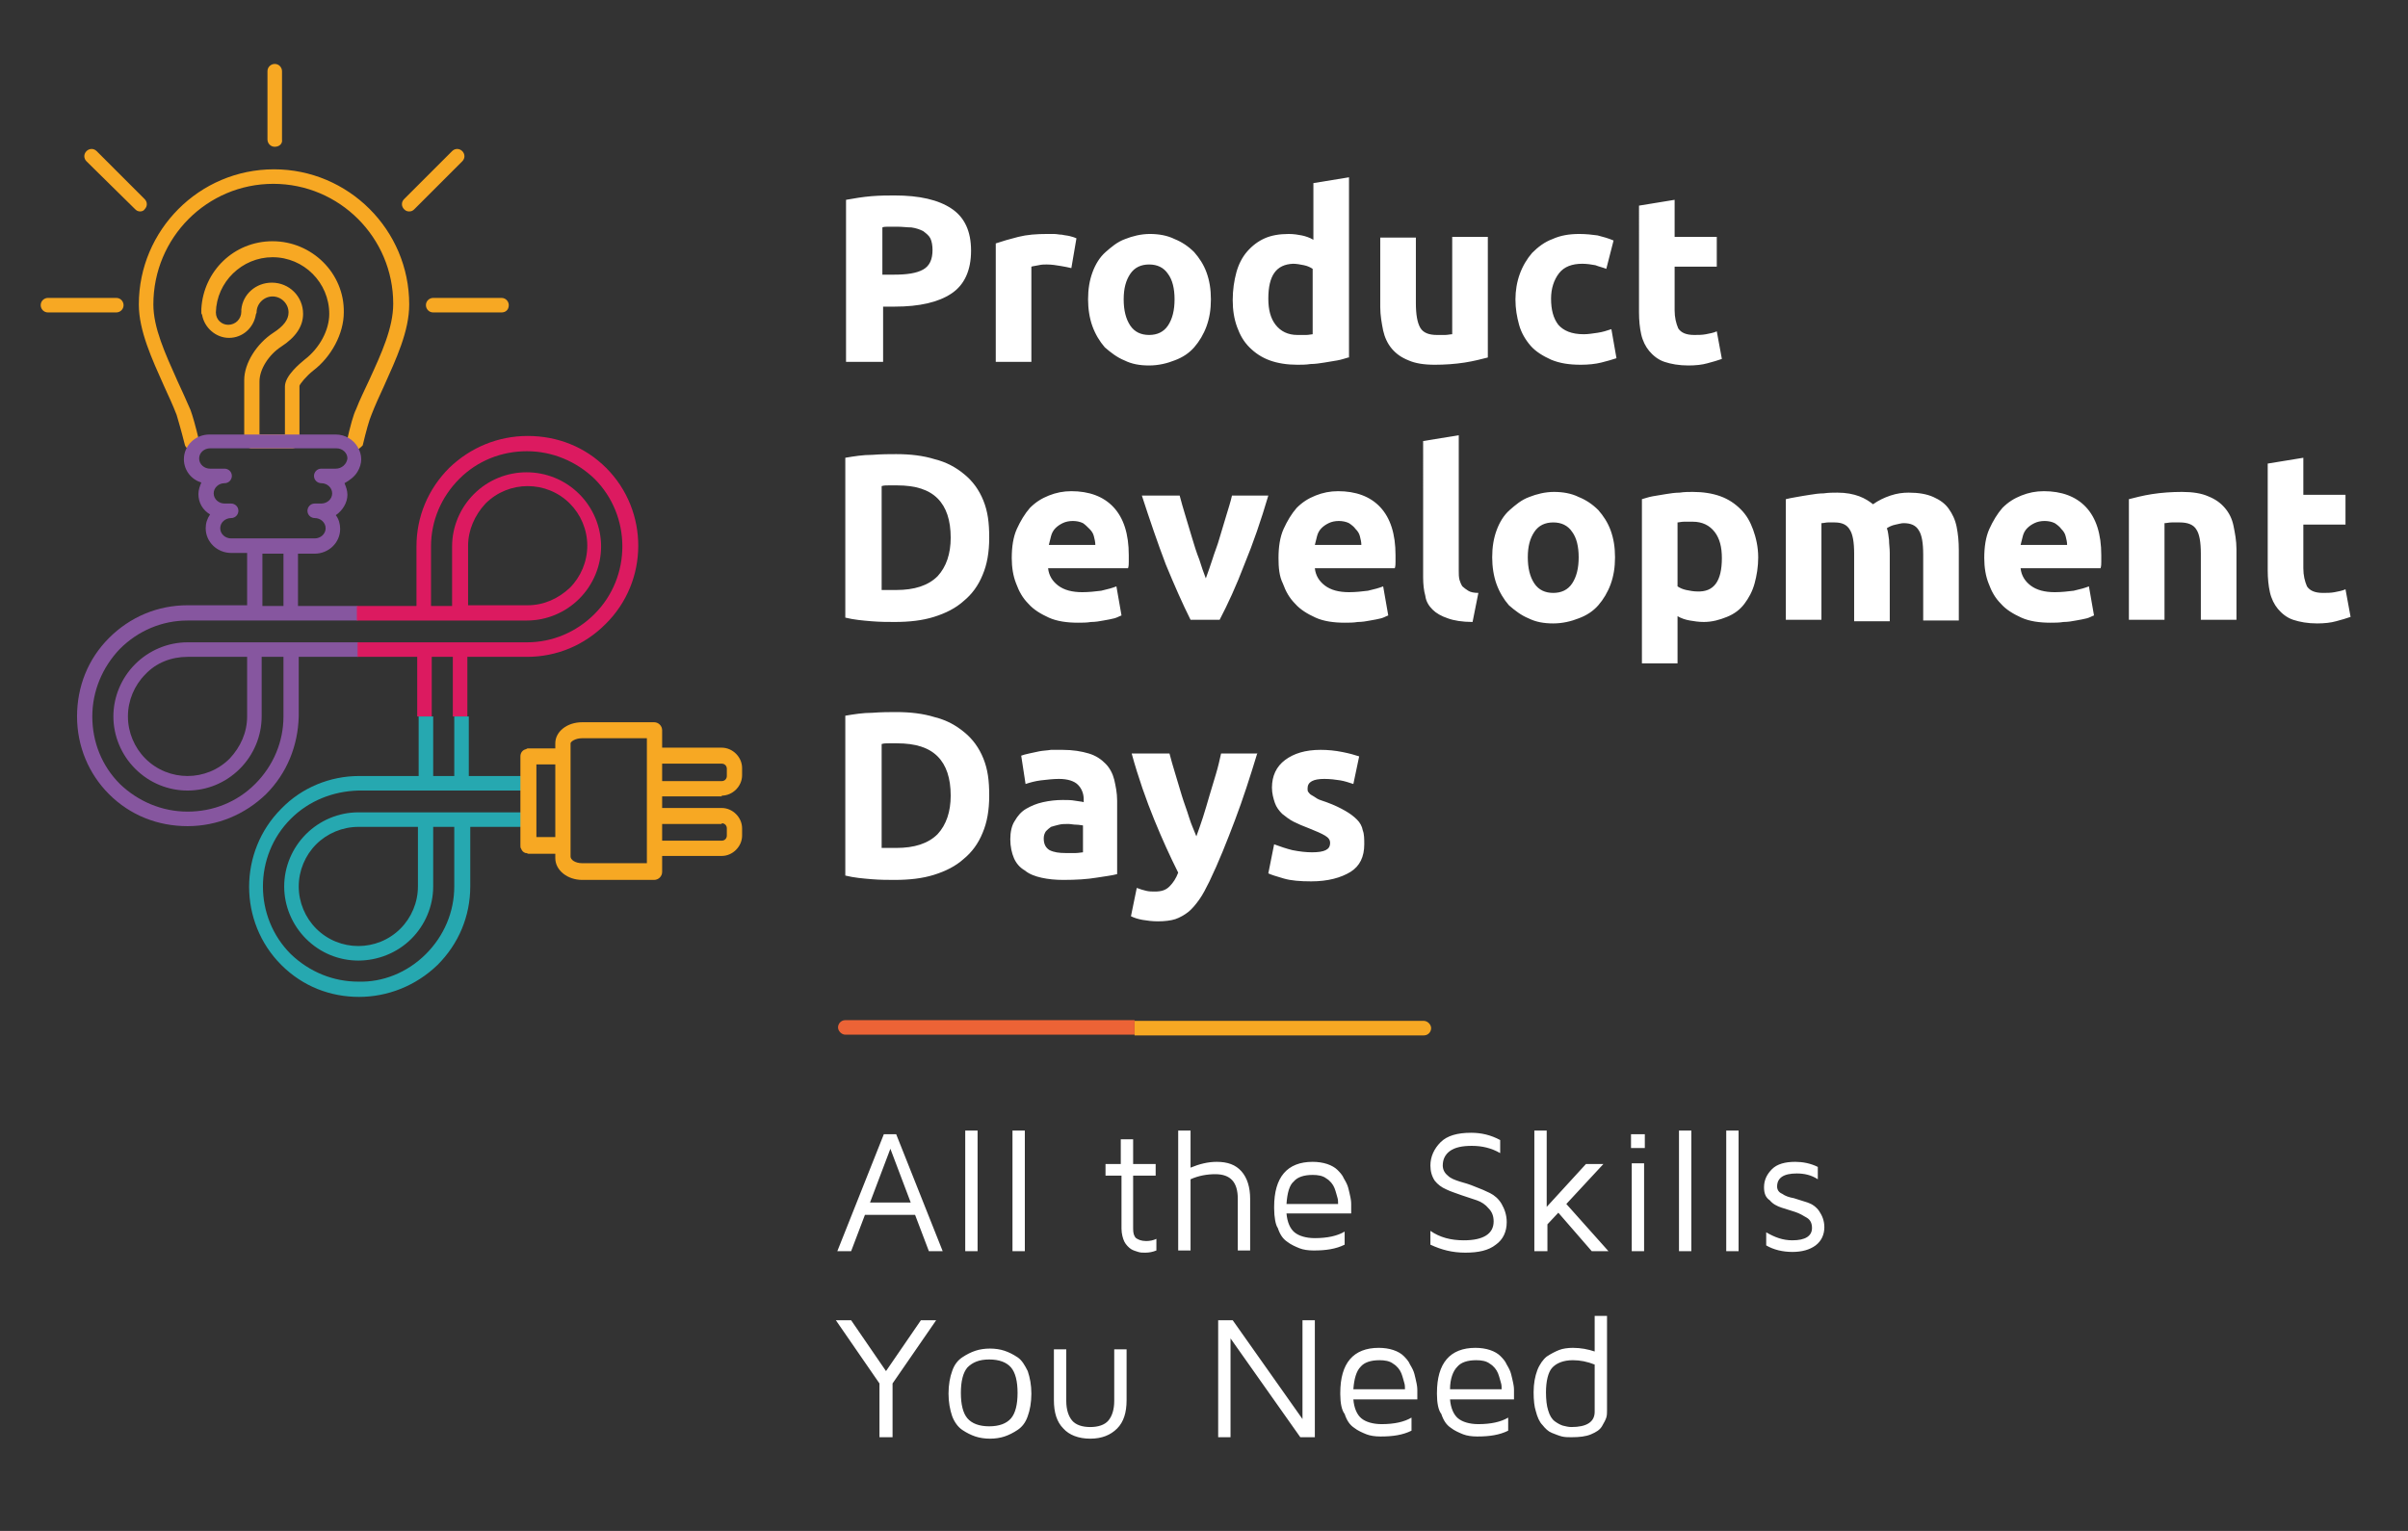 <svg id="Layer_1" xmlns="http://www.w3.org/2000/svg" xmlns:xlink="http://www.w3.org/1999/xlink" viewBox="0 0 331.3 210.7"><rect x="0" y="0" width="331.3" height="210.7" fill="#333333" stroke="none"/><style>.st0{clip-path:url(#SVGID_2_);fill:#f7a823}.st1{fill:#fff}.st2,.st3,.st4,.st5,.st6{clip-path:url(#SVGID_4_);fill:#86569f}.st3,.st4,.st5,.st6{fill:#dc1a60}.st4,.st5,.st6{fill:#26a8b0}.st5,.st6{fill:#ec6336}.st6{fill:#f7a823}</style><defs><path id="SVGID_1_" d="M-124.7-315.2h595.3v841.9h-595.3z"/></defs><clipPath id="SVGID_2_"><use xlink:href="#SVGID_1_" overflow="visible"/></clipPath><path class="st0" d="M48.7 62h-.2c-.5-.1-.9-.7-.8-1.2.5-2.2.9-3.7 1.3-4.5.5-1.3 1.2-2.7 1.8-4 1.7-3.7 3.3-7.2 3.3-10.5 0-9.1-7.4-16.5-16.5-16.5s-16.5 7.4-16.5 16.6c0 3.2 1.6 6.7 3.3 10.5.6 1.3 1.2 2.6 1.8 4 .3.8.7 2.2 1.2 4.3.1.5-.2 1.1-.8 1.2-.5.1-1.1-.2-1.2-.8-.5-2-.9-3.3-1.1-4-.5-1.3-1.1-2.6-1.7-3.9-1.7-3.8-3.5-7.7-3.5-11.3 0-10.2 8.3-18.6 18.6-18.6 10.2 0 18.6 8.3 18.6 18.6 0 3.7-1.8 7.5-3.5 11.3-.6 1.3-1.2 2.6-1.7 3.9-.3.7-.7 2.1-1.2 4.2-.3.3-.7.7-1.2.7M37.8 20.2c-.6 0-1-.5-1-1V9.8c0-.6.5-1 1-1 .6 0 1 .5 1 1v9.4c.1.6-.4 1-1 1M56.3 29.1c-.3 0-.5-.1-.7-.3-.4-.4-.4-1 0-1.4l6.6-6.6c.4-.4 1-.4 1.4 0 .4.4.4 1 0 1.4L57 28.8c-.2.2-.4.3-.7.3M19.3 29.1c-.3 0-.5-.1-.7-.3l-6.7-6.6c-.4-.4-.4-1 0-1.4.4-.4 1-.4 1.4 0l6.6 6.6c.4.4.4 1 0 1.4-.1.2-.4.3-.6.3"/><path class="st0" d="M37.5 33.2c-5.3 0-9.5 4.1-9.8 9.3v.5c0 .1 0 .2.1.3.3 1.8 1.9 3.2 3.7 3.2 1.9 0 3.4-1.4 3.7-3.2 0-.1.1-.2.1-.3 0-1.2 1-2.2 2.2-2.2 1.2 0 2.2 1 2.2 2.2 0 1-.7 1.9-2.1 2.8-2.3 1.5-4 4.2-4 6.5v8.4c0 .6.5 1 1 1h5.6c.6 0 1-.5 1-1v-7.6c.1-.3.9-1.3 1.9-2.1 2.5-1.9 4.2-5.1 4.2-8 .1-5.4-4.4-9.8-9.8-9.8m4.4 16.3c-.6.5-2.7 2.2-2.7 3.7v6.6h-3.5v-7.3c0-1.7 1.3-3.7 3-4.8 2-1.3 3-2.8 3-4.5 0-2.4-1.9-4.3-4.3-4.3-2.2 0-4 1.6-4.2 3.7v.3c0 1-.8 1.8-1.8 1.8-.9 0-1.7-.7-1.7-1.7.1-4.2 3.6-7.6 7.8-7.6 4.3 0 7.8 3.5 7.8 7.8 0 2.2-1.3 4.7-3.4 6.3M69 43h-9.4c-.6 0-1-.5-1-1 0-.6.5-1 1-1H69c.6 0 1 .5 1 1 0 .6-.4 1-1 1M16 43H6.6c-.6 0-1-.5-1-1 0-.6.5-1 1-1H16c.6 0 1 .5 1 1 0 .6-.5 1-1 1"/><path class="st1" d="M123.1 26.9c3.4 0 6 .6 7.8 1.8 1.8 1.2 2.7 3.1 2.7 5.8 0 2.7-.9 4.7-2.7 5.9-1.8 1.2-4.4 1.8-7.8 1.8h-1.6v7.6h-5.1V27.5c1.1-.2 2.3-.4 3.5-.5s2.3-.1 3.2-.1zm.3 4.3h-1.1c-.4 0-.7 0-.9.1v6.5h1.6c1.8 0 3.1-.2 4-.7.9-.5 1.3-1.4 1.3-2.7 0-.6-.1-1.2-.3-1.6-.2-.4-.6-.7-1-1-.4-.2-.9-.4-1.6-.5-.6 0-1.2-.1-2-.1zM147.4 36.9c-.4-.1-.9-.2-1.5-.3-.6-.1-1.2-.2-1.9-.2-.3 0-.7 0-1.1.1-.4.1-.7.1-1 .2v13.1H137V33.5c.9-.3 1.9-.6 3.1-.9 1.2-.3 2.5-.4 4-.4h.9c.4 0 .7.1 1.1.1.4.1.7.1 1.1.2.4.1.7.2.9.3l-.7 4.1zM166.6 41.2c0 1.4-.2 2.6-.6 3.7s-1 2.1-1.7 2.9c-.7.8-1.6 1.4-2.7 1.8-1 .4-2.2.7-3.5.7-1.3 0-2.4-.2-3.4-.7-1-.4-1.9-1.1-2.7-1.8-.7-.8-1.3-1.8-1.7-2.9-.4-1.1-.6-2.4-.6-3.7 0-1.4.2-2.6.6-3.7s1-2.1 1.8-2.8 1.6-1.4 2.7-1.8c1-.4 2.2-.7 3.4-.7 1.2 0 2.4.2 3.4.7 1 .4 1.9 1 2.7 1.8.7.8 1.3 1.7 1.7 2.8.4 1.1.6 2.3.6 3.7zm-5 0c0-1.5-.3-2.7-.9-3.5-.6-.9-1.5-1.3-2.6-1.3s-2 .4-2.6 1.3c-.6.9-.9 2-.9 3.5s.3 2.7.9 3.6 1.5 1.3 2.6 1.3 2-.4 2.6-1.3c.6-.9.9-2.1.9-3.6zM185.5 49.2c-.4.1-.9.3-1.5.4l-1.8.3c-.6.1-1.3.2-1.9.2-.6.1-1.3.1-1.8.1-1.4 0-2.7-.2-3.8-.6-1.1-.4-2-1-2.8-1.8-.8-.8-1.3-1.7-1.7-2.8-.4-1.1-.6-2.3-.6-3.7 0-1.4.2-2.7.5-3.8.3-1.1.8-2.1 1.5-2.9.7-.8 1.5-1.4 2.4-1.8.9-.4 2-.6 3.3-.6.7 0 1.3.1 1.8.2s1.1.3 1.6.6v-7.8l4.9-.8v24.8zm-11-8.1c0 1.5.3 2.7 1 3.6.7.9 1.7 1.4 3 1.4h1.2c.4 0 .7-.1.9-.1v-9c-.3-.2-.7-.4-1.2-.5-.5-.1-1-.2-1.5-.2-2.3.1-3.4 1.6-3.4 4.8zM204.7 49.2c-.8.2-1.9.5-3.2.7-1.3.2-2.7.3-4.1.3-1.5 0-2.7-.2-3.6-.6-1-.4-1.7-.9-2.3-1.6-.6-.7-1-1.6-1.2-2.5-.2-1-.4-2.1-.4-3.2v-9.6h4.9v9c0 1.6.2 2.7.6 3.4s1.2 1 2.3 1h1.1c.4 0 .7-.1 1-.1V32.6h4.9v16.6zM208.5 41.2c0-1.2.2-2.4.6-3.5.4-1.1 1-2.1 1.7-2.9.8-.8 1.7-1.5 2.8-1.9 1.1-.5 2.3-.7 3.7-.7.9 0 1.8.1 2.5.2.8.2 1.5.4 2.2.7l-1 3.9c-.5-.2-1-.3-1.5-.5-.5-.1-1.2-.2-1.8-.2-1.4 0-2.5.4-3.2 1.3s-1.1 2.1-1.1 3.5c0 1.5.3 2.7 1 3.6.7.8 1.8 1.3 3.5 1.3.6 0 1.2-.1 1.9-.2s1.3-.3 1.9-.5l.7 4c-.6.2-1.3.4-2.1.6-.8.2-1.8.3-2.8.3-1.6 0-2.9-.2-4.1-.7-1.1-.5-2.1-1.1-2.8-1.9-.7-.8-1.3-1.8-1.6-2.9s-.5-2.2-.5-3.5zM225.5 28.3l4.9-.8v5.1h5.8v4.1h-5.8v6c0 1 .2 1.8.5 2.5.4.6 1.1.9 2.2.9.5 0 1.1 0 1.6-.1s1.1-.2 1.5-.4l.7 3.8c-.6.2-1.2.4-2 .6-.7.2-1.6.3-2.6.3-1.3 0-2.4-.2-3.3-.5s-1.6-.9-2.1-1.5-.9-1.4-1.1-2.3c-.2-.9-.3-1.9-.3-3V28.3zM136.1 74c0 2-.3 3.7-.9 5.1-.6 1.5-1.5 2.7-2.6 3.6-1.1 1-2.5 1.7-4.1 2.2-1.6.5-3.4.7-5.4.7-.9 0-2 0-3.2-.1-1.2-.1-2.4-.2-3.6-.5V63c1.2-.2 2.4-.4 3.7-.4 1.3-.1 2.4-.1 3.3-.1 1.9 0 3.7.2 5.3.7 1.6.4 2.9 1.1 4.1 2.1 1.1.9 2 2.1 2.6 3.6s.8 3 .8 5.1zm-14.7 7.2H123.3c2.5 0 4.4-.6 5.7-1.9 1.2-1.3 1.8-3.1 1.8-5.3 0-2.4-.6-4.2-1.8-5.4-1.2-1.2-3-1.8-5.6-1.8h-1.1c-.4 0-.7 0-1 .1v14.3zM139.2 76.8c0-1.5.2-2.9.7-4 .5-1.1 1.1-2.1 1.8-2.9.8-.8 1.6-1.3 2.6-1.7s2-.6 3.1-.6c2.4 0 4.4.7 5.8 2.2 1.4 1.5 2.1 3.7 2.1 6.6v.9c0 .3 0 .6-.1.9h-11c.1 1 .6 1.8 1.4 2.4.8.6 1.9.9 3.3.9.9 0 1.8-.1 2.6-.2.9-.2 1.6-.4 2.1-.6l.7 4c-.3.1-.6.3-1 .4-.4.1-.9.2-1.5.3-.5.1-1.1.2-1.7.2-.6.1-1.2.1-1.8.1-1.5 0-2.9-.2-4-.7-1.1-.5-2.1-1.1-2.8-1.9-.8-.8-1.3-1.7-1.7-2.8-.4-1-.6-2.2-.6-3.5zm11.5-1.8c0-.4-.1-.8-.2-1.2-.1-.4-.3-.7-.6-1-.3-.3-.6-.6-.9-.8-.4-.2-.9-.3-1.4-.3-.5 0-1 .1-1.4.3-.4.2-.7.4-1 .7-.3.3-.5.7-.6 1.1l-.3 1.2h6.4zM163.8 85.3c-1.1-2.2-2.2-4.7-3.4-7.6-1.1-2.9-2.2-6.1-3.3-9.5h5.2c.2.8.5 1.8.8 2.8l.9 3c.3 1 .6 2 1 3 .3 1 .6 1.8.9 2.6.3-.8.6-1.7.9-2.6.3-1 .7-1.9 1-3l.9-3c.3-1 .6-1.9.8-2.8h5c-1 3.4-2.1 6.6-3.3 9.5-1.1 2.9-2.3 5.5-3.4 7.6h-4zM175.9 76.8c0-1.5.2-2.9.7-4s1.1-2.1 1.8-2.9c.8-.8 1.6-1.3 2.6-1.7s2-.6 3.1-.6c2.4 0 4.4.7 5.8 2.2 1.4 1.5 2.1 3.7 2.1 6.6v.9c0 .3 0 .6-.1.9h-11c.1 1 .6 1.8 1.4 2.4.8.6 1.9.9 3.3.9.9 0 1.8-.1 2.6-.2.9-.2 1.6-.4 2.1-.6l.7 4c-.3.1-.6.3-1 .4-.4.1-.9.2-1.5.3-.5.1-1.1.2-1.7.2-.6.1-1.2.1-1.8.1-1.5 0-2.9-.2-4-.7-1.1-.5-2.1-1.1-2.8-1.9-.8-.8-1.3-1.7-1.7-2.8-.5-1-.6-2.2-.6-3.5zm11.4-1.8c0-.4-.1-.8-.2-1.2s-.3-.7-.6-1c-.2-.3-.6-.6-.9-.8-.4-.2-.9-.3-1.4-.3-.5 0-1 .1-1.4.3-.4.2-.7.4-1 .7-.3.3-.5.7-.6 1.1l-.3 1.2h6.4zM202.6 85.6c-1.4 0-2.6-.2-3.4-.5-.9-.3-1.6-.7-2.1-1.2s-.9-1.1-1-1.9c-.2-.7-.3-1.6-.3-2.5V60.7l4.9-.8v18.7c0 .4 0 .8.1 1.2.1.3.2.6.4.9.2.2.5.4.8.6.3.2.8.3 1.4.3l-.8 4zM222.2 76.7c0 1.4-.2 2.6-.6 3.7-.4 1.1-1 2.1-1.7 2.9-.7.8-1.6 1.4-2.7 1.8-1 .4-2.2.7-3.5.7-1.3 0-2.4-.2-3.4-.7-1-.4-1.9-1.1-2.7-1.8-.7-.8-1.3-1.8-1.7-2.9s-.6-2.4-.6-3.7c0-1.4.2-2.6.6-3.7s1-2.1 1.8-2.8 1.6-1.4 2.7-1.8c1-.4 2.2-.7 3.4-.7 1.2 0 2.4.2 3.4.7 1 .4 1.9 1 2.7 1.8.7.8 1.3 1.7 1.7 2.8.4 1.1.6 2.3.6 3.7zm-5 0c0-1.5-.3-2.7-.9-3.5-.6-.9-1.5-1.3-2.6-1.3s-2 .4-2.6 1.3c-.6.9-.9 2-.9 3.5s.3 2.7.9 3.6c.6.9 1.5 1.3 2.6 1.3s2-.4 2.6-1.3c.6-.9.9-2.1.9-3.6zM241.9 76.7c0 1.3-.2 2.5-.5 3.6s-.8 2-1.4 2.8-1.4 1.4-2.4 1.8-2 .7-3.2.7c-.7 0-1.3-.1-1.9-.2-.6-.1-1.2-.3-1.7-.6v6.5h-4.9V68.7c.4-.1.9-.3 1.5-.4l1.8-.3c.6-.1 1.3-.2 1.9-.2.6-.1 1.3-.1 1.8-.1 1.4 0 2.7.2 3.8.6 1.1.4 2 1 2.8 1.8.8.8 1.3 1.7 1.7 2.8s.7 2.4.7 3.8zm-5 .1c0-1.5-.3-2.7-1-3.6-.7-.9-1.7-1.4-3-1.4h-1.2c-.4 0-.7.1-.9.1v8.8c.3.2.7.4 1.2.5.5.1 1 .2 1.5.2 2.3.1 3.4-1.4 3.4-4.6zM255.1 76.2c0-1.6-.2-2.7-.6-3.3-.4-.7-1.1-1-2.1-1h-.9c-.3 0-.6.1-.9.1v13.3h-4.9V68.7c.4-.1.9-.2 1.5-.3.6-.1 1.1-.2 1.8-.3.6-.1 1.3-.2 1.9-.2.7-.1 1.3-.1 1.9-.1 1.2 0 2.2.2 3 .5.8.3 1.4.7 1.9 1.1.7-.5 1.5-.9 2.4-1.2.9-.3 1.7-.4 2.5-.4 1.4 0 2.5.2 3.4.6.9.4 1.6.9 2.1 1.6.5.7.9 1.5 1.1 2.5.2 1 .3 2 .3 3.2v9.7h-4.9v-9.1c0-1.6-.2-2.7-.6-3.3-.4-.7-1.1-1-2.1-1-.3 0-.6.1-1.1.2-.5.1-.9.3-1.2.5.2.5.2 1 .3 1.6 0 .6.1 1.1.1 1.8v9.4h-4.9v-9.3zM273 76.8c0-1.5.2-2.9.7-4s1.1-2.1 1.8-2.9c.8-.8 1.6-1.3 2.6-1.7s2-.6 3.1-.6c2.4 0 4.4.7 5.8 2.2 1.4 1.5 2.1 3.7 2.1 6.6v.9c0 .3 0 .6-.1.9h-11c.1 1 .6 1.8 1.4 2.4.8.6 1.9.9 3.3.9.9 0 1.8-.1 2.6-.2.9-.2 1.6-.4 2.1-.6l.7 4c-.3.1-.6.3-1 .4-.4.1-.9.2-1.5.3-.5.1-1.1.2-1.7.2-.6.1-1.2.1-1.8.1-1.5 0-2.9-.2-4-.7-1.1-.5-2.1-1.1-2.8-1.9-.8-.8-1.3-1.7-1.7-2.8-.4-1-.6-2.2-.6-3.5zm11.4-1.8c0-.4-.1-.8-.2-1.2s-.3-.7-.6-1c-.2-.3-.6-.6-.9-.8-.4-.2-.9-.3-1.4-.3-.5 0-1 .1-1.4.3-.4.2-.7.4-1 .7-.3.3-.5.7-.6 1.1L278 75h6.4zM292.9 68.7c.8-.2 1.9-.5 3.2-.7 1.3-.2 2.7-.3 4.1-.3 1.5 0 2.7.2 3.6.6 1 .4 1.7.9 2.3 1.6s1 1.5 1.2 2.5c.2 1 .4 2 .4 3.2v9.7h-4.9v-9.1c0-1.6-.2-2.7-.6-3.3-.4-.7-1.2-1-2.3-1h-1.1c-.4 0-.7.1-1 .1v13.3h-4.9V68.7zM312 63.8l4.9-.8v5.1h5.8v4.1h-5.8v6c0 1 .2 1.8.5 2.5.4.6 1.1.9 2.2.9.5 0 1.1 0 1.6-.1s1.1-.2 1.5-.4l.7 3.8c-.6.2-1.2.4-2 .6-.7.2-1.6.3-2.6.3-1.3 0-2.4-.2-3.3-.5s-1.6-.9-2.1-1.5-.9-1.4-1.1-2.3c-.2-.9-.3-1.9-.3-3V63.8zM136.1 109.5c0 2-.3 3.7-.9 5.1-.6 1.5-1.5 2.7-2.6 3.6-1.1 1-2.5 1.7-4.1 2.2-1.6.5-3.4.7-5.4.7-.9 0-2 0-3.2-.1-1.2-.1-2.4-.2-3.6-.5v-22c1.2-.2 2.4-.4 3.7-.4 1.3-.1 2.4-.1 3.3-.1 1.9 0 3.7.2 5.3.7 1.6.4 2.9 1.1 4.1 2.1 1.1.9 2 2.1 2.6 3.6s.8 3 .8 5.1zm-14.7 7.2H123.3c2.5 0 4.4-.6 5.7-1.9 1.2-1.3 1.8-3.1 1.8-5.3 0-2.4-.6-4.2-1.8-5.4-1.2-1.2-3-1.8-5.6-1.8h-1.1c-.4 0-.7 0-1 .1v14.3zM146.2 103.2c1.4 0 2.6.2 3.6.5s1.7.8 2.3 1.4c.6.6 1 1.4 1.2 2.2.2.9.4 1.8.4 2.9v10.1c-.7.2-1.7.3-2.9.5s-2.7.3-4.5.3c-1.1 0-2.1-.1-3-.3-.9-.2-1.7-.5-2.3-1-.7-.4-1.2-1-1.5-1.7-.3-.7-.5-1.6-.5-2.6s.2-1.9.6-2.5c.4-.7.9-1.3 1.6-1.7.7-.4 1.4-.7 2.3-.9.9-.2 1.8-.3 2.7-.3.6 0 1.2 0 1.7.1s.9.1 1.2.2v-.4c0-.8-.3-1.5-.8-2s-1.4-.8-2.6-.8c-.8 0-1.6.1-2.5.2-.8.1-1.5.3-2.1.5l-.6-3.9c.3-.1.6-.2 1.1-.3s.9-.2 1.4-.3c.5-.1 1-.1 1.6-.2h1.6zm.4 14.2h1.4c.4 0 .8-.1 1-.1v-3.7c-.2 0-.5-.1-.9-.1s-.8-.1-1.1-.1c-.5 0-.9 0-1.3.1s-.8.2-1.1.3c-.3.2-.5.4-.7.6-.2.3-.3.6-.3 1 0 .8.3 1.3.8 1.6.6.3 1.3.4 2.2.4zM173 103.6c-1 3.3-2 6.4-3.1 9.3-1.1 2.9-2.2 5.7-3.5 8.4-.5 1-.9 1.8-1.4 2.5-.5.7-1 1.3-1.5 1.7s-1.2.8-1.8 1-1.5.3-2.4.3c-.8 0-1.5-.1-2.1-.2-.6-.1-1.2-.3-1.6-.5l.8-3.9c.5.2.9.3 1.3.4s.8.1 1.2.1c.9 0 1.5-.2 2-.7.5-.5.9-1.1 1.2-1.9-1.1-2.2-2.2-4.6-3.3-7.3-1.1-2.7-2.2-5.8-3.1-9.1h5.2c.2.8.5 1.8.8 2.8l.9 3c.3 1 .7 2 1 3 .3 1 .7 1.8 1 2.6.3-.8.6-1.7.9-2.6.3-1 .6-1.9.9-3l.9-3c.3-1 .5-1.9.7-2.8h5zM180.5 117.3c.9 0 1.5-.1 1.9-.3.4-.2.6-.5.6-1 0-.4-.2-.7-.7-1-.5-.3-1.2-.6-2.2-1-.8-.3-1.5-.6-2.1-.9-.6-.3-1.1-.7-1.6-1.1-.4-.4-.8-.9-1-1.5-.2-.6-.4-1.3-.4-2.1 0-1.6.6-2.9 1.8-3.8 1.2-.9 2.8-1.4 4.9-1.4 1 0 2 .1 3 .3 1 .2 1.7.4 2.3.6l-.8 3.8c-.6-.2-1.2-.4-1.8-.5s-1.4-.2-2.2-.2c-1.5 0-2.3.4-2.3 1.3 0 .2 0 .4.1.5s.2.3.4.4.5.3.8.5c.3.2.8.3 1.3.5 1.1.4 1.9.8 2.6 1.2.7.4 1.2.8 1.6 1.2s.7.9.8 1.5c.2.5.2 1.2.2 1.9 0 1.7-.6 3-1.9 3.8s-3.1 1.3-5.4 1.3c-1.5 0-2.8-.1-3.8-.4s-1.7-.5-2.1-.7l.8-4c.8.3 1.7.6 2.5.8 1 .2 1.9.3 2.7.3zM115.2 172.2l6.4-16.1h1.7l6.4 16.1h-1.9l-1.9-5H119l-1.9 5h-1.9zm4.5-6.7h5.6l-2.8-7.4-2.8 7.4zM132.8 172.2v-16.6h1.7v16.6h-1.7zM139.3 172.2v-16.6h1.7v16.6h-1.7zM152.1 161.8v-1.6h2.1v-3.4h1.7v3.4h3.1v1.6h-3.1v7.3c0 .6.1 1 .4 1.3.3.2.7.4 1.4.4.5 0 1-.1 1.4-.3v1.6c-.5.2-1 .3-1.5.3h-.1c-.3 0-.6 0-.9-.1-.3-.1-.7-.2-1-.4s-.7-.6-.9-1-.4-1.1-.4-1.8v-7.3h-2.2zM162.1 172.2v-16.6h1.7v5.1c1.2-.5 2.4-.8 3.6-.8 1.5 0 2.6.4 3.4 1.3s1.2 2.2 1.2 3.8v7.1h-1.7V165c0-2.3-1-3.4-3.1-3.4-1.1 0-2.3.2-3.4.7v9.8h-1.7zM175.3 166.3v-.2c0-4.1 1.8-6.2 5.3-6.2.7 0 1.4.1 2 .3.6.2 1.1.5 1.4.8s.7.7.9 1.2c.3.5.5.9.6 1.3s.2.8.3 1.3c.1.5.1.8.1.9v1.3H177c.1 1.2.5 2.1 1.1 2.6.6.5 1.6.8 2.8.8 1.7 0 3.1-.3 4.1-.9v1.8c-1.2.6-2.6.8-4.2.8h-.1c-.7 0-1.4-.1-1.9-.3s-1.2-.5-1.7-.9c-.6-.4-1-1-1.3-1.9-.3-.4-.5-1.5-.5-2.7zm1.7-.6h7.1c0-.3 0-.6-.1-.9-.1-.3-.2-.8-.4-1.3s-.6-1-1.1-1.3c-.5-.4-1.2-.5-1.9-.5-1.2 0-2.1.3-2.6.9-.6.5-.9 1.6-1 3.1zM196.8 160.4c0-1.2.5-2.3 1.4-3.2.9-.9 2.3-1.3 4.2-1.3 1.4 0 2.7.3 4 1v1.8c-1.2-.7-2.5-1-3.9-1-1.3 0-2.3.2-3 .7-.7.5-1 1.2-1 2 0 .5.2 1 .7 1.4.4.4 1 .6 1.6.8.7.2 1.4.4 2.1.7.8.3 1.5.6 2.1.9s1.2.8 1.6 1.5c.4.7.7 1.5.7 2.5 0 1.3-.5 2.4-1.5 3.1-1 .8-2.4 1.1-4.2 1.1-1.8 0-3.3-.4-4.8-1.1v-1.9c1.3.9 2.8 1.3 4.6 1.3 2.7 0 4.1-.9 4.1-2.6 0-.7-.2-1.3-.7-1.8-.4-.5-1-.9-1.6-1.1l-2.1-.7c-.8-.3-1.5-.5-2.1-.8-.7-.3-1.2-.7-1.6-1.2-.4-.6-.6-1.3-.6-2.1zM211.1 172.2v-16.6h1.7v10.5l5.4-5.9h2.4l-5.1 5.5 5.8 6.5H219l-4.6-5.3-1.5 1.6v3.7h-1.8zM224.4 158v-1.9h1.9v1.9h-1.9zm.1 14.2h1.7v-12.1h-1.7v12.1zM231 172.2v-16.6h1.7v16.6H231zM237.5 172.2v-16.6h1.7v16.6h-1.7zM242.7 163.4c0-1 .4-1.8 1.1-2.5.7-.7 1.8-1 3.2-1 1 0 2.1.2 3.1.7v1.7c-.9-.6-1.9-.8-2.9-.8-1.8 0-2.7.6-2.7 1.8 0 .4.2.8.7 1 .4.3 1 .5 1.6.6.6.2 1.3.4 1.9.6s1.2.6 1.6 1.2.7 1.3.7 2.2c0 1-.4 1.9-1.2 2.5-.8.6-1.9.9-3.2.9-1.3 0-2.6-.3-3.6-.9v-1.8c1.2.7 2.3 1.1 3.6 1.1 1.8 0 2.7-.6 2.7-1.7 0-.6-.2-1.1-.7-1.4s-1-.6-1.6-.8c-.6-.2-1.3-.4-1.9-.6s-1.2-.5-1.6-1c-.6-.4-.8-1-.8-1.8zM115 181.7h2.1l4.8 7 4.8-7h2.1l-6 8.7v7.4H121v-7.4l-6-8.7zM131 194.9c-.3-.9-.5-1.9-.5-3.1s.2-2.3.5-3.1c.3-.9.8-1.5 1.4-1.9.6-.4 1.2-.7 1.8-.9.6-.2 1.3-.3 2-.3s1.4.1 2 .3c.6.2 1.2.5 1.8.9.6.4 1 1.1 1.4 1.9.3.9.5 1.9.5 3.1s-.2 2.3-.5 3.1c-.3.9-.8 1.5-1.4 1.9-.6.4-1.2.7-1.8.9-.6.2-1.3.3-2 .3s-1.4-.1-2-.3c-.6-.2-1.2-.5-1.8-.9-.6-.4-1.1-1.1-1.4-1.9zm2.1-6.7c-.6.7-.9 1.9-.9 3.5s.3 2.8.9 3.5c.6.7 1.6 1.1 3 1.1s2.4-.4 3-1.1.9-1.9.9-3.5-.3-2.8-.9-3.5c-.6-.7-1.6-1.1-3-1.1s-2.3.4-3 1.1zM145 192.7v-7h1.7v7.1c0 1.2.3 2.1.8 2.7.5.6 1.4.9 2.5.9s2-.3 2.5-.9c.5-.6.8-1.5.8-2.7v-7.1h1.7v7c0 1.7-.4 3-1.3 3.9-.9.9-2.1 1.4-3.7 1.4s-2.9-.5-3.7-1.4c-.9-.9-1.3-2.2-1.3-3.9zM167.6 197.8v-16.1h2l9.6 13.6v-13.6h1.7v16.1h-2l-9.6-13.6v13.6h-1.7zM184.4 191.9v-.2c0-4.1 1.8-6.2 5.3-6.2.7 0 1.4.1 2 .3.6.2 1.1.5 1.4.8s.7.7.9 1.2c.3.5.5.9.6 1.3s.2.8.3 1.3c.1.5.1.8.1.9v1.3h-8.8c.1 1.2.5 2.1 1.1 2.6.6.5 1.6.8 2.8.8 1.7 0 3.1-.3 4.1-.9v1.8c-1.2.6-2.6.8-4.2.8h-.1c-.7 0-1.4-.1-1.9-.3s-1.2-.5-1.7-.9c-.6-.4-1-1-1.3-1.9-.4-.5-.6-1.5-.6-2.7zm1.8-.7h7.1c0-.3 0-.6-.1-.9-.1-.3-.2-.8-.4-1.3s-.6-1-1.1-1.3c-.5-.4-1.2-.5-1.9-.5-1.2 0-2.1.3-2.6.9-.6.6-.9 1.7-1 3.1zM197.7 191.9v-.2c0-4.1 1.8-6.2 5.3-6.2.7 0 1.4.1 2 .3.6.2 1.1.5 1.4.8s.7.7.9 1.2c.3.5.5.9.6 1.3s.2.8.3 1.3c.1.5.1.8.1.9v1.3h-8.8c.1 1.2.5 2.1 1.1 2.6.6.5 1.6.8 2.8.8 1.7 0 3.1-.3 4.1-.9v1.8c-1.2.6-2.6.8-4.2.8h-.1c-.7 0-1.4-.1-1.9-.3s-1.2-.5-1.7-.9c-.6-.4-1-1-1.3-1.9-.4-.5-.6-1.5-.6-2.7zm1.8-.7h7.1c0-.3 0-.6-.1-.9-.1-.3-.2-.8-.4-1.3s-.6-1-1.1-1.3c-.5-.4-1.2-.5-1.9-.5-1.2 0-2.1.3-2.6.9-.6.6-1 1.7-1 3.1zM211 191.6c0-1.2.2-2.2.5-3 .3-.8.8-1.5 1.3-1.9.6-.4 1.2-.7 1.7-.9s1.2-.3 1.9-.3c1.1 0 2.1.2 3 .5v-4.9h1.7v13c0 .3 0 .7-.1 1-.1.3-.3.7-.6 1.2s-.8.8-1.5 1.1c-.7.3-1.6.4-2.7.4-.4 0-.9 0-1.3-.1s-.9-.3-1.4-.5-.9-.6-1.3-1.1c-.4-.4-.7-1.1-.9-1.9-.2-.6-.3-1.5-.3-2.6zm1.7 0c0 1 .1 1.9.3 2.5.2.7.5 1.2.9 1.5.4.3.8.5 1.1.6.4.1.8.2 1.2.2 2.1 0 3.2-.7 3.2-2.1v-6.5c-1-.4-2-.6-3-.6-1.3 0-2.3.4-2.9 1.1-.5.6-.8 1.8-.8 3.3z"/><g><defs><path id="SVGID_3_" d="M-124.7-315.2h595.3v841.9h-595.3z"/></defs><clipPath id="SVGID_4_"><use xlink:href="#SVGID_3_" overflow="visible"/></clipPath><path class="st2" d="M49.2 64.9c.3-.5.5-1.1.5-1.7 0-.6-.2-1.2-.5-1.7-.6-1-1.7-1.7-3-1.7H28.8c-1.9 0-3.5 1.5-3.5 3.4 0 1.5 1 2.8 2.4 3.2-.2.5-.4 1-.4 1.6 0 1.2.6 2.2 1.6 2.8-.4.6-.6 1.2-.6 1.9 0 1.9 1.6 3.4 3.5 3.4H34v7.2h-8.2c-4.1 0-7.9 1.6-10.8 4.5-2.9 2.9-4.4 6.7-4.4 10.8 0 4.1 1.6 7.9 4.4 10.7 2.9 2.9 6.7 4.4 10.8 4.4 4.1 0 7.9-1.6 10.8-4.4 2.9-2.9 4.4-6.7 4.5-10.7v-8.2h8.2v-2H25.8c-2.7 0-5.3 1.1-7.2 3-1.9 1.9-3 4.5-3 7.2s1.1 5.3 3 7.2c2 2 4.6 3 7.2 3 2.6 0 5.2-1 7.2-3 1.9-1.9 3-4.5 3-7.2v-8.2h3v8.2c0 3.5-1.4 6.8-3.9 9.3-2.5 2.5-5.8 3.8-9.3 3.8-3.5 0-6.8-1.4-9.3-3.8-2.5-2.5-3.8-5.8-3.8-9.3 0-3.5 1.4-6.8 3.8-9.3 2.5-2.5 5.8-3.9 9.3-3.9h23.4v-2H41v-7.2h2.3c1.9 0 3.5-1.5 3.5-3.4 0-.7-.2-1.4-.6-1.9.9-.6 1.6-1.7 1.6-2.8 0-.6-.2-1.1-.4-1.6.7-.4 1.4-.9 1.8-1.6M34 98.6c0 2.2-.9 4.2-2.4 5.8-3.2 3.2-8.4 3.2-11.6 0-1.5-1.5-2.4-3.6-2.4-5.8 0-2.2.9-4.3 2.4-5.8 1.5-1.6 3.6-2.4 5.8-2.4H34v8.2zm2.1-15.2v-7.2H39v7.2h-2.9zm10.1-18.9h-2c-.6 0-1 .5-1 1 0 .6.5 1 1 1 .8 0 1.5.6 1.5 1.4 0 .8-.7 1.4-1.5 1.4h-.9c-.6 0-1 .5-1 1 0 .6.5 1 1 1 .8 0 1.5.6 1.5 1.4 0 .8-.7 1.4-1.5 1.4H31.8c-.8 0-1.5-.6-1.5-1.4 0-.8.7-1.4 1.5-1.4.6 0 1-.5 1-1 0-.6-.5-1-1-1h-.9c-.8 0-1.5-.6-1.5-1.4 0-.8.7-1.4 1.5-1.4.6 0 1-.5 1-1 0-.6-.5-1-1-1h-2c-.8 0-1.5-.6-1.5-1.4 0-.8.7-1.4 1.5-1.4h17.4c.8 0 1.5.6 1.5 1.4-.1.8-.8 1.4-1.6 1.4"/><path class="st3" d="M83.4 64.4c-2.9-2.9-6.7-4.4-10.8-4.4-4.1 0-7.9 1.6-10.8 4.4-2.9 2.9-4.5 6.7-4.5 10.8v8.2h-8.2v2h23.4c2.7 0 5.3-1.1 7.2-3 1.9-1.9 3-4.5 3-7.2s-1.1-5.3-3-7.2c-4-4-10.5-4-14.5 0-1.9 1.9-3 4.5-3 7.2v8.2h-2.9v-8.2c0-3.5 1.4-6.8 3.9-9.3 2.5-2.5 5.8-3.8 9.3-3.8 3.5 0 6.8 1.4 9.3 3.8 5.1 5.1 5.1 13.5 0 18.6-2.5 2.5-5.8 3.9-9.3 3.9H49.2v2h8.2v8.2h2v-8.2h2.9v8.2h2v-8.2h8.2c4.1 0 7.9-1.6 10.8-4.5 6-5.9 6-15.6.1-21.5m-16.6 4.9c3.2-3.2 8.4-3.2 11.6 0 1.5 1.5 2.4 3.6 2.4 5.8 0 2.2-.9 4.3-2.4 5.8-1.6 1.5-3.6 2.4-5.8 2.4h-8.2v-8.2c0-2.1.9-4.2 2.4-5.8"/><path class="st4" d="M64.5 106.8v-8.2h-2v8.2h-2.9v-8.2h-2v8.2h-8.2c-4 0-7.9 1.6-10.7 4.5-5.9 5.9-5.9 15.6 0 21.5 3 3 6.8 4.4 10.7 4.4 3.9 0 7.8-1.5 10.8-4.4 2.9-2.9 4.5-6.7 4.5-10.8v-8.2H72v-7h-7.5zm7.1 5H49.3c-2.7 0-5.3 1.1-7.2 3-1.9 1.9-3 4.5-3 7.2s1.1 5.3 3 7.2c2 2 4.6 3 7.2 3 2.6 0 5.3-1 7.3-3 1.9-1.9 3-4.5 3-7.2v-8.2h2.9v8.2c0 3.5-1.4 6.8-3.9 9.3-2.6 2.6-6 3.9-9.3 3.8-3.4 0-6.7-1.3-9.3-3.8-5.1-5.1-5.1-13.5 0-18.6 2.5-2.5 5.8-3.8 9.3-3.9h22.4v3zM57.5 122c0 2.2-.9 4.3-2.4 5.8-1.6 1.6-3.7 2.4-5.8 2.4-2.1 0-4.2-.8-5.8-2.4-1.5-1.5-2.4-3.6-2.4-5.8 0-2.2.9-4.3 2.4-5.8s3.6-2.4 5.8-2.4h8.2v8.2z"/><path class="st5" d="M116.3 140.4c-.6 0-1 .5-1 1s.5 1 1 1h39.8v-2h-39.8z"/><path class="st6" d="M195.9 142.5c.6 0 1-.5 1-1s-.5-1-1-1h-39.8v2h39.8zM99.3 109.5c1.5 0 2.8-1.3 2.8-2.8v-1c0-1.5-1.3-2.8-2.8-2.8h-8.2v-2.4c0-.6-.5-1.1-1.1-1.1h-9.9c-2.1 0-3.7 1.3-3.7 2.9v.7h-3.7c-.1 0-.2 0-.3.1-.5.1-.8.5-.8 1v12.3c0 .1 0 .3.1.4.1.3.3.5.6.6h.1c.1 0 .2.1.3.1h3.7v.6c0 1.7 1.7 3 3.7 3H90c.6 0 1.1-.5 1.1-1.1v-2.2h8.2c1.5 0 2.8-1.3 2.8-2.8v-1c0-1.5-1.3-2.8-2.8-2.8h-8.2v-1.6h8.2zm-8.2-4.4h8.2c.4 0 .7.3.7.7v1c0 .4-.3.7-.7.7h-8.2v-2.4zm-14.7.1v10h-2.6v-10h2.6zM89 118.8h-8.9c-1 0-1.6-.5-1.6-.9v-15.6c0-.2.6-.7 1.6-.7H89v17.2zm10.3-5.5c.4 0 .7.3.7.7v1c0 .4-.3.7-.7.7h-8.2v-2.3h8.2z"/></g></svg>